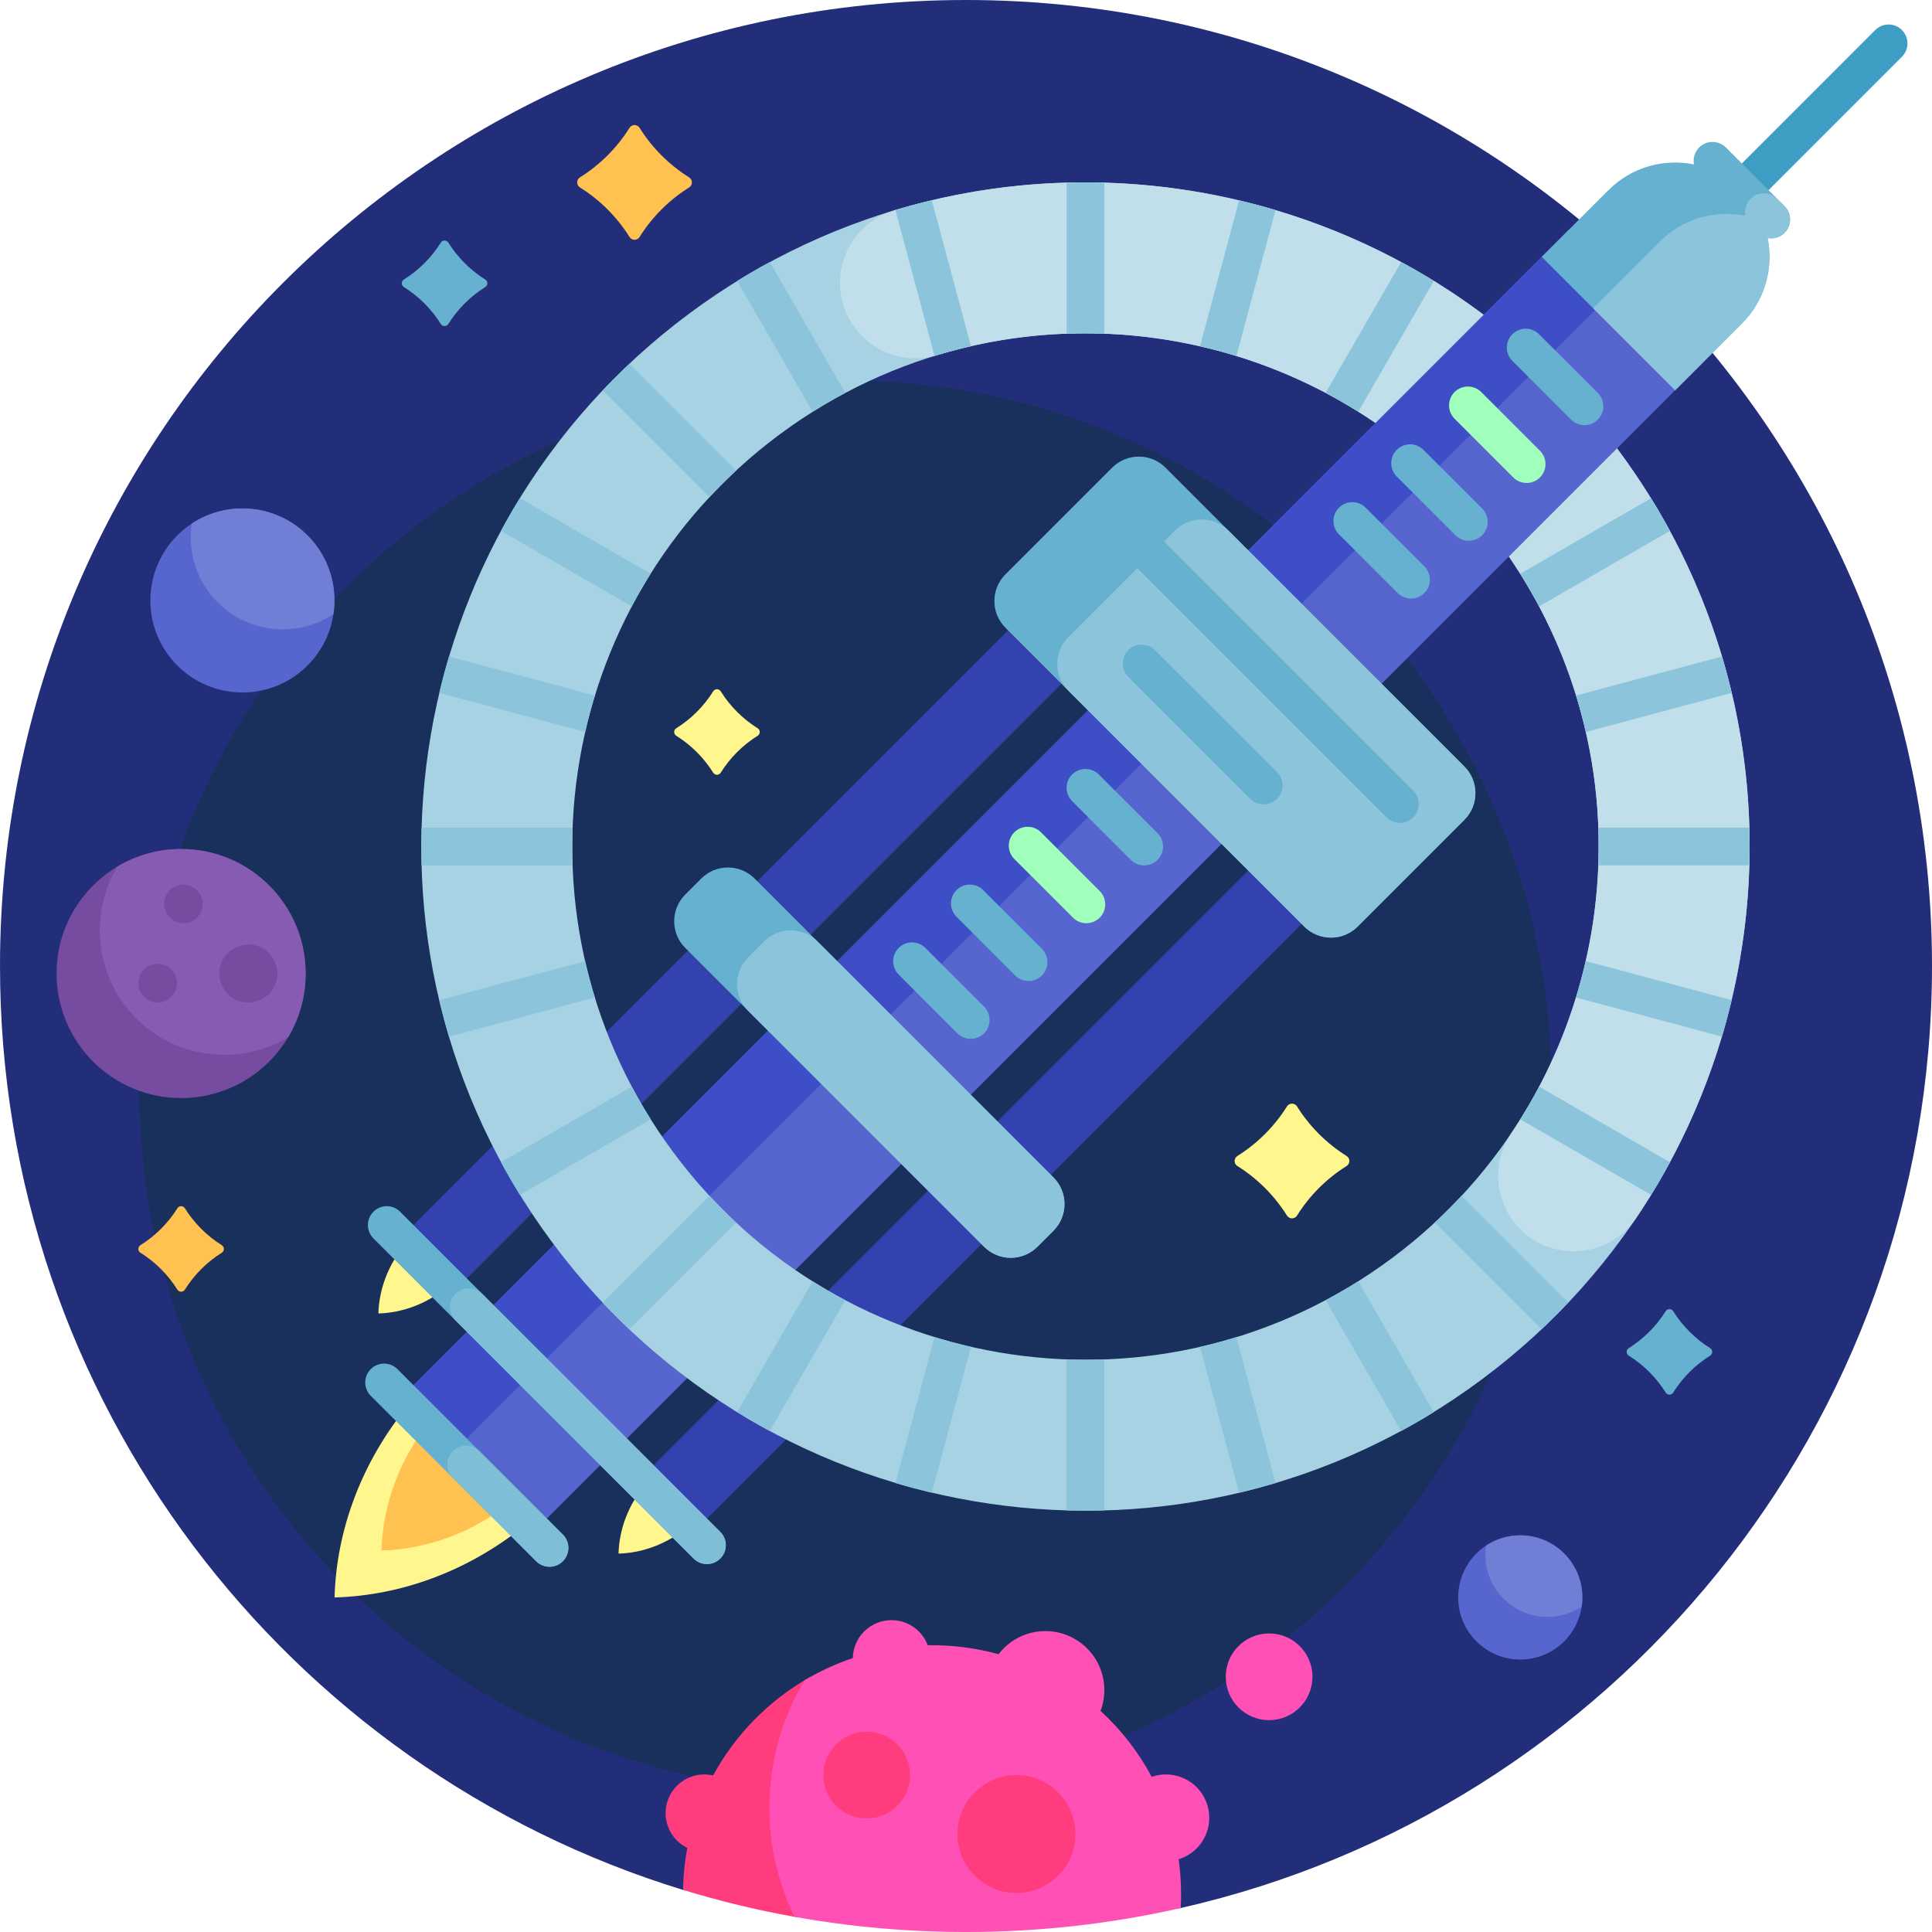 <svg id="Capa_1" enable-background="new 0 0 512 512" height="512" viewBox="0 0 512 512" width="512" xmlns="http://www.w3.org/2000/svg"><g><path d="m512 256c0 121.828-85.101 223.781-199.1 249.654-3.941.894-6.549-6.343-10.556-5.633-14.602 2.588-32.041 4.085-47.387 4.085-20.897 0-38.8-2.651-58.245-7.375-4.834-1.174-10.981 5.555-15.703 4.11-104.794-32.057-181.009-129.549-181.009-244.841 0-141.385 114.615-256 256-256s256 114.615 256 256z" fill="#232e7a"/><path d="m411.189 287.981c0 103.371-83.799 187.17-187.17 187.17s-187.17-83.799-187.17-187.17 83.799-187.17 187.17-187.17 187.17 83.799 187.17 187.17z" fill="#19305c"/><path d="m402.886 439.787c-9.086 0-16.452-7.366-16.452-16.452s7.366-16.452 16.452-16.452 16.452 7.366 16.452 16.452-7.366 16.452-16.452 16.452zm-338.643-256.272c-13.469 0-24.388-10.919-24.388-24.388s10.919-24.389 24.388-24.389 24.388 10.919 24.388 24.389c.001 13.469-10.918 24.388-24.388 24.388z" fill="#5766ce"/><path d="m419.338 423.335c0 .828-.062 1.643-.18 2.438-2.599 1.72-5.716 2.721-9.066 2.721-9.086 0-16.452-7.366-16.452-16.452 0-.829.062-1.643.18-2.438 2.599-1.72 5.716-2.721 9.066-2.721 9.086 0 16.452 7.366 16.452 16.452zm-330.706-264.208c0 1.228-.091 2.435-.266 3.614-3.853 2.549-8.473 4.034-13.439 4.034-13.469 0-24.388-10.919-24.388-24.388 0-1.228.091-2.435.266-3.615 3.853-2.55 8.473-4.034 13.439-4.034 13.469.001 24.388 10.92 24.388 24.389z" fill="#717ed6"/><path d="m181.01 500.841c.065-3.792.451-7.507 1.13-11.118-3.836-1.883-6.325-6.089-5.629-10.785.645-4.358 4.156-7.892 8.509-8.566 1.377-.213 2.714-.151 3.962.138 5.887-10.824 14.714-19.816 25.409-25.906 1.425-.811 3.078.574 2.533 2.121-3.875 11.003-5.983 22.839-5.983 35.168 0 8 .888 15.793 2.57 23.286.368 1.64-1.052 3.138-2.707 2.843-10.15-1.808-20.094-4.214-29.794-7.181z" fill="#ff3c7d"/><path d="m320.468 481.735c0-6.345-5.144-11.489-11.489-11.489-1.318 0-2.584.223-3.763.631-3.519-6.569-8.117-12.472-13.557-17.474.648-1.716 1.003-3.576 1.003-5.519 0-8.631-6.997-15.627-15.627-15.627-5.056 0-9.55 2.401-12.407 6.124-5.612-1.552-11.523-2.381-17.628-2.381-.378 0-.755.003-1.132.01-1.461-3.885-5.211-6.65-9.607-6.65-5.597 0-10.147 4.481-10.259 10.052-4.502 1.51-8.788 3.492-12.798 5.887-5.905 9.885-9.298 21.445-9.298 33.796 0 10.358 2.386 20.158 6.639 28.882 14.752 2.643 29.942 4.023 45.455 4.023 19.556 0 38.6-2.193 56.9-6.346.066-1.21.1-2.428.1-3.654 0-3.15-.221-6.248-.647-9.28 4.698-1.441 8.115-5.814 8.115-10.985zm15.856-25.88c-6.345 0-11.489-5.144-11.489-11.489s5.144-11.49 11.489-11.49 11.489 5.144 11.489 11.49c0 6.345-5.144 11.489-11.489 11.489z" fill="#ff50b5"/><path d="m229.681 481.894c-6.345 0-11.489-5.144-11.489-11.489s5.144-11.49 11.489-11.49 11.489 5.144 11.489 11.49c0 6.345-5.144 11.489-11.489 11.489zm39.68 19.765c-8.631 0-15.627-6.997-15.627-15.627 0-8.631 6.997-15.627 15.627-15.627s15.627 6.997 15.627 15.627c.001 8.63-6.996 15.627-15.627 15.627z" fill="#ff3c7d"/><path d="m81 258c0 18.225-14.775 33-33 33s-33-14.775-33-33 14.775-33 33-33 33 14.775 33 33z" fill="#754ca0"/><path d="m48 225c-6.176 0-11.955 1.697-16.898 4.649-2.952 4.943-4.649 10.722-4.649 16.898 0 18.225 14.775 33 33 33 6.176 0 11.955-1.697 16.898-4.649 2.952-4.943 4.649-10.722 4.649-16.898 0-18.225-14.775-33-33-33zm-6.218 40.685c-2.826 0-5.118-2.291-5.118-5.118s2.291-5.118 5.118-5.118 5.118 2.291 5.118 5.118c0 2.826-2.291 5.118-5.118 5.118zm6.827-21.025c-2.826 0-5.118-2.291-5.118-5.118s2.291-5.118 5.118-5.118 5.118 2.291 5.118 5.118c0 2.826-2.292 5.118-5.118 5.118zm17.203 21.025c-4.244 0-7.685-3.44-7.685-7.685s3.441-7.685 7.685-7.685 7.685 3.441 7.685 7.685-3.441 7.685-7.685 7.685z" fill="#865cb2"/><path d="m302.51 159.992-183.848 183.848-14.142-14.142 183.848-183.848zm49.498 49.498-183.848 183.848 14.142 14.142 183.848-183.848z" fill="#3342ae"/><path d="m344.937 202.419-205.061 205.061-35.355-35.355 205.061-205.061z" fill="#5766ce"/><path d="m323.723 181.206-205.061 205.061-14.142-14.142 205.061-205.061z" fill="#3d4ec6"/><path d="m428.899 119.326c-57.997-78.004-168.248-94.222-246.251-36.225-78.004 57.997-94.222 168.248-36.225 246.252s168.248 94.222 246.251 36.225c78.004-57.998 94.222-168.248 36.225-246.252zm-60.092 214.152c-60.276 44.816-145.469 32.283-190.285-27.992-44.816-60.276-32.284-145.469 27.992-190.285s145.469-32.283 190.285 27.992 32.284 145.469-27.992 190.285z" fill="#a6d2e3"/><path d="m433.593 322.812c-4.3 6.372-11.888 9.703-19.493 8.584-14.606-2.149-21.872-18.797-13.622-31.04 31.341-46.513 31.689-109.597-3.677-157.163-35.128-47.246-95.063-65.158-148.362-49.113-14.06 4.233-27.762-7.512-25.625-22.039 1.127-7.658 6.564-14.002 13.975-16.239 69.003-20.825 146.627 2.348 192.112 63.523 45.791 61.591 45.316 143.284 4.692 203.487z" fill="#c0dfeb"/><path d="m417.67 184.327 38.664-10.36c.953 3.2 1.813 6.422 2.579 9.661l-38.664 10.36c-.74-3.244-1.6-6.467-2.579-9.661zm-37.695-109.881c-2.848-1.757-5.735-3.426-8.657-5.005l-20.016 34.668c2.933 1.554 5.821 3.222 8.657 5.006zm22.911 222.192 34.668 20.016c1.757-2.848 3.426-5.735 5.005-8.657l-34.668-20.016c-1.553 2.933-3.222 5.821-5.005 8.657zm-15.587-164.866 28.299-28.299c-1.142-1.207-2.303-2.403-3.486-3.585-1.182-1.182-2.378-2.344-3.585-3.485l-28.299 28.298c1.216 1.131 2.416 2.288 3.6 3.471s2.34 2.385 3.471 3.6zm76.291 87.567h-40.021c.122 3.332.122 6.668 0 10h40.021c.094-3.333.094-6.667 0-10zm-55.699-58.641 34.668-20.016c-1.58-2.922-3.248-5.809-5.005-8.657l-34.668 20.016c1.783 2.836 3.452 5.724 5.005 8.657zm9.779 103.653 38.664 10.36c.953-3.2 1.813-6.422 2.579-9.662l-38.664-10.36c-.74 3.245-1.599 6.468-2.579 9.662zm-33.843 56.155c-1.184 1.184-2.384 2.341-3.6 3.471l28.299 28.299c1.207-1.142 2.403-2.303 3.585-3.486 1.183-1.183 2.344-2.378 3.486-3.585l-28.299-28.299c-1.13 1.216-2.287 2.416-3.471 3.6zm-101.166 39.742v40.021c3.333.094 6.667.094 10 0v-40.021c-3.332.121-6.668.121-10 0zm0-311.838v40.021c3.332-.122 6.668-.122 10 0v-40.021c-3.333-.094-6.667-.094-10 0zm-119.451 51.478c-1.183 1.183-2.344 2.378-3.486 3.585l28.299 28.299c1.131-1.216 2.288-2.416 3.471-3.6s2.384-2.341 3.6-3.471l-28.299-28.298c-1.207 1.141-2.402 2.303-3.585 3.485zm-11.457 119.451h-40.021c-.094 3.333-.094 6.667 0 10h40.021c-.122-3.332-.122-6.668 0-10zm199.55 125.231 20.016 34.668c2.922-1.58 5.809-3.248 8.657-5.005l-20.016-34.668c-2.837 1.783-5.725 3.451-8.657 5.005zm-183.873-56.589-34.668 20.016c1.58 2.922 3.248 5.809 5.005 8.657l34.668-20.016c-1.783-2.836-3.451-5.724-5.005-8.657zm20.593 28.925-28.299 28.299c1.142 1.207 2.303 2.403 3.486 3.585 1.182 1.182 2.378 2.344 3.585 3.486l28.299-28.299c-1.216-1.131-2.416-2.288-3.6-3.471-1.183-1.184-2.34-2.384-3.471-3.6zm7.323 57.326c2.848 1.757 5.735 3.426 8.657 5.005l20.016-34.668c-2.933-1.554-5.821-3.222-8.657-5.006zm41.943 18.779c3.2.953 6.422 1.813 9.662 2.579l10.36-38.664c-3.245-.74-6.468-1.599-9.662-2.579zm80.722-36.084 10.36 38.664c3.24-.767 6.461-1.627 9.662-2.58l-10.36-38.663c-3.194.98-6.417 1.84-9.662 2.579zm-160.359-172.6-38.664-10.36c-.953 3.2-1.813 6.422-2.579 9.662l38.664 10.36c.739-3.245 1.599-6.468 2.579-9.662zm37.694-109.881 20.016 34.668c2.836-1.783 5.724-3.452 8.657-5.006l-20.015-34.668c-2.923 1.58-5.81 3.248-8.658 5.006zm-40.273 180.244-38.664 10.36c.767 3.24 1.627 6.461 2.579 9.661l38.664-10.36c-.98-3.194-1.839-6.416-2.579-9.661zm82.216-199.023 10.36 38.663c3.194-.98 6.417-1.84 9.662-2.579l-10.36-38.664c-3.24.767-6.462 1.627-9.662 2.58zm100.744 0c-3.2-.952-6.422-1.813-9.662-2.579l-10.36 38.664c3.245.74 6.468 1.599 9.662 2.579zm-165.597 96.374-34.668-20.016c-1.757 2.848-3.426 5.735-5.005 8.657l34.668 20.016c1.553-2.933 3.221-5.821 5.005-8.657z" fill="#8cc5db"/><path d="m108.568 371.93 31.502 31.502c-15.288 12.732-33.602 19.433-51.406 19.903.471-17.804 7.172-36.117 19.904-51.405zm-1.185-42.198c-4.545 5.458-6.937 11.995-7.105 18.351 6.356-.168 12.893-2.56 18.351-7.105zm63.639 63.64c-4.545 5.458-6.937 11.995-7.105 18.351 6.356-.168 12.893-2.56 18.351-7.105z" fill="#fff68e"/><path d="m114.806 375.51 21.684 21.684c-10.523 8.764-23.129 13.376-35.384 13.7.324-12.255 4.936-24.861 13.7-35.384z" fill="#ffc14f"/><path d="m451.003 96.353-205.061 205.061-35.355-35.355 205.06-205.061z" fill="#5766ce"/><path d="m429.789 75.14-205.061 205.061-14.142-14.142 205.061-205.061z" fill="#3d4ec6"/><path d="m504.036 15.036-42.426 42.426c-1.953 1.953-5.118 1.953-7.071 0-1.953-1.953-1.953-5.118 0-7.071l42.426-42.427c1.953-1.953 5.118-1.953 7.071 0s1.952 5.119 0 7.072z" fill="#3e9dc3"/><path d="m472.923 61.705c-1.221 1.221-2.916 1.678-4.492 1.373 1.61 7.94-.664 16.511-6.821 22.669l-17.678 17.678-35.355-35.355 17.678-17.678c6.158-6.158 14.729-8.431 22.669-6.822-.306-1.576.152-3.271 1.373-4.492 1.953-1.953 5.118-1.953 7.071 0l15.556 15.556c1.951 1.952 1.951 5.118-.001 7.071z" fill="#65b1cf"/><path d="m472.923 54.634c1.953 1.953 1.953 5.118 0 7.071-1.221 1.221-2.916 1.678-4.492 1.373 1.61 7.94-.664 16.511-6.821 22.669l-17.678 17.678-21.729-21.729 17.678-17.678c6.158-6.158 14.729-8.431 22.669-6.822-.306-1.576.152-3.271 1.373-4.492 1.952-1.952 5.116-1.953 7.069-.002z" fill="#8cc5db"/><path d="m149.166 406.674c1.953 1.953 1.953 5.118 0 7.071s-5.118 1.953-7.071 0l-43.841-43.841c-1.953-1.953-1.953-5.119 0-7.071s5.118-1.953 7.071 0zm41.72-.707-84.853-84.853c-1.953-1.953-5.118-1.953-7.071 0-1.953 1.953-1.953 5.118 0 7.071l84.853 84.853c1.953 1.953 5.118 1.953 7.071 0 1.952-1.953 1.952-5.118 0-7.071z" fill="#65b1cf"/><path d="m190.886 413.038c-1.953 1.953-5.118 1.953-7.071 0l-63.101-63.101c-1.952-1.953-1.952-5.118.001-7.071 1.953-1.953 5.118-1.953 7.071 0l63.101 63.102c1.951 1.952 1.951 5.118-.001 7.07zm-63.813-28.457c-1.953-1.948-5.115-1.946-7.066.005-1.952 1.952-1.953 5.117-.001 7.07l22.09 22.09c1.953 1.953 5.118 1.953 7.071 0s1.953-5.118 0-7.071z" fill="#7fbed7"/><path d="m408.105 126.523c-1.953 1.953-5.118 1.953-7.071 0l-15.556-15.556c-1.953-1.953-1.953-5.118 0-7.071s5.118-1.953 7.071 0l15.556 15.556c1.952 1.952 1.952 5.118 0 7.071zm-132.229 94.045c-1.953-1.953-5.118-1.953-7.071 0s-1.953 5.118 0 7.071l15.556 15.556c1.953 1.953 5.118 1.953 7.071 0s1.953-5.118 0-7.071z" fill="#a1ffbc"/><path d="m423.425 111.202c-1.953 1.953-5.118 1.953-7.071 0l-15.556-15.556c-1.953-1.953-1.953-5.118 0-7.071s5.118-1.953 7.071 0l15.556 15.556c1.953 1.952 1.953 5.119 0 7.071zm-46.197 8.014c-1.953-1.953-5.118-1.953-7.071 0s-1.953 5.119 0 7.071l15.556 15.556c1.953 1.953 5.118 1.953 7.071 0 1.953-1.953 1.953-5.118 0-7.071zm-15.321 15.321c-1.953-1.953-5.118-1.953-7.071 0s-1.953 5.118 0 7.071l15.556 15.556c1.953 1.953 5.118 1.953 7.071 0s1.953-5.119 0-7.071zm-70.711 70.71c-1.953-1.952-5.118-1.952-7.071 0-1.953 1.952-1.953 5.118 0 7.071l15.556 15.556c1.953 1.953 5.118 1.953 7.071 0s1.953-5.118 0-7.071zm-30.641 30.641c-1.953-1.952-5.118-1.952-7.071 0-1.953 1.952-1.953 5.118 0 7.071l15.556 15.556c1.953 1.953 5.118 1.953 7.071 0s1.953-5.118 0-7.071zm-15.321 15.321c-1.953-1.953-5.118-1.953-7.071 0s-1.953 5.118 0 7.071l15.556 15.556c1.953 1.952 5.118 1.952 7.071 0 1.953-1.952 1.953-5.118 0-7.071z" fill="#65b1cf"/><path d="m388.07 217.268-28.284 28.284c-3.905 3.905-10.237 3.905-14.142 0l-79.196-79.196c-3.905-3.905-3.905-10.237 0-14.142l28.284-28.284c3.905-3.905 10.237-3.905 14.142 0l79.196 79.196c3.905 3.905 3.905 10.237 0 14.142zm-188.09 15.556c-3.905-3.905-10.237-3.905-14.142 0l-4.243 4.243c-3.905 3.905-3.905 10.237 0 14.142l79.196 79.196c3.905 3.905 10.237 3.905 14.142 0l4.243-4.243c3.905-3.905 3.905-10.237 0-14.142z" fill="#65b1cf"/><path d="m388.07 217.268-28.284 28.284c-3.905 3.905-10.237 3.905-14.142 0l-62.528-62.528c-3.905-3.905-3.905-10.237 0-14.142l28.284-28.284c3.905-3.905 10.237-3.905 14.142 0l62.528 62.529c3.905 3.904 3.905 10.236 0 14.141zm-171.423 32.224c-3.905-3.905-10.237-3.905-14.142 0l-4.243 4.243c-3.905 3.905-3.905 10.237 0 14.142l62.528 62.529c3.905 3.905 10.237 3.905 14.142 0l4.243-4.243c3.905-3.905 3.905-10.237 0-14.142z" fill="#8cc5db"/><path d="m338.418 204.631c1.953 1.953 1.953 5.119 0 7.071-1.953 1.953-5.118 1.953-7.071 0l-32.326-32.326c-1.952-1.953-1.952-5.118.001-7.071 1.952-1.952 5.116-1.952 7.069-.002zm36.102 4.91-73.338-73.338c-1.953-1.953-5.118-1.953-7.071 0-1.952 1.953-1.953 5.118 0 7.071l73.338 73.337c1.953 1.953 5.118 1.953 7.071 0 1.953-1.952 1.953-5.117 0-7.07z" fill="#65b1cf"/><path d="m58.786 331.979c-3.962 2.482-7.31 5.83-9.792 9.792-.459.733-1.527.733-1.987 0-2.482-3.962-5.83-7.31-9.792-9.792-.733-.459-.733-1.527 0-1.987 3.962-2.482 7.31-5.83 9.792-9.792.459-.733 1.527-.733 1.987 0 2.482 3.962 5.83 7.31 9.792 9.792.733.46.733 1.528 0 1.987zm123.84-282.308c-5.314 3.329-9.804 7.819-13.133 13.133-.616.983-2.049.983-2.665 0-3.329-5.314-7.819-9.804-13.133-13.133-.983-.616-.983-2.049 0-2.665 5.314-3.329 9.804-7.819 13.133-13.133.616-.983 2.049-.983 2.665 0 3.329 5.314 7.819 9.804 13.133 13.133.983.616.983 2.049 0 2.665z" fill="#ffc14f"/><path d="m200.787 194.982c-3.962 2.482-7.31 5.83-9.792 9.792-.459.733-1.527.733-1.987 0-2.482-3.962-5.83-7.31-9.792-9.792-.733-.459-.733-1.527 0-1.987 3.962-2.482 7.31-5.83 9.792-9.792.459-.733 1.527-.733 1.987 0 2.482 3.962 5.83 7.31 9.792 9.792.734.46.734 1.528 0 1.987zm156.068 114.027c-5.314 3.329-9.804 7.819-13.133 13.133-.616.983-2.049.983-2.665 0-3.329-5.314-7.819-9.804-13.133-13.133-.983-.616-.983-2.049 0-2.665 5.314-3.329 9.804-7.819 13.133-13.133.616-.983 2.049-.983 2.665 0 3.329 5.314 7.819 9.804 13.133 13.133.983.617.983 2.049 0 2.665z" fill="#fff68e"/><path d="m453.206 359.257c-3.962 2.482-7.31 5.83-9.792 9.792-.459.733-1.528.733-1.987 0-2.482-3.962-5.83-7.31-9.792-9.792-.733-.459-.733-1.527 0-1.987 3.962-2.482 7.31-5.831 9.792-9.792.459-.733 1.527-.733 1.987 0 2.482 3.962 5.83 7.31 9.792 9.792.734.46.734 1.527 0 1.987zm-324.604-285.178c-3.962-2.482-7.31-5.83-9.792-9.792-.459-.733-1.528-.733-1.987 0-2.482 3.962-5.83 7.31-9.792 9.792-.733.459-.733 1.528 0 1.987 3.962 2.482 7.31 5.83 9.792 9.792.459.733 1.528.733 1.987 0 2.482-3.962 5.83-7.31 9.792-9.792.733-.459.733-1.527 0-1.987z" fill="#65b1cf"/></g></svg>